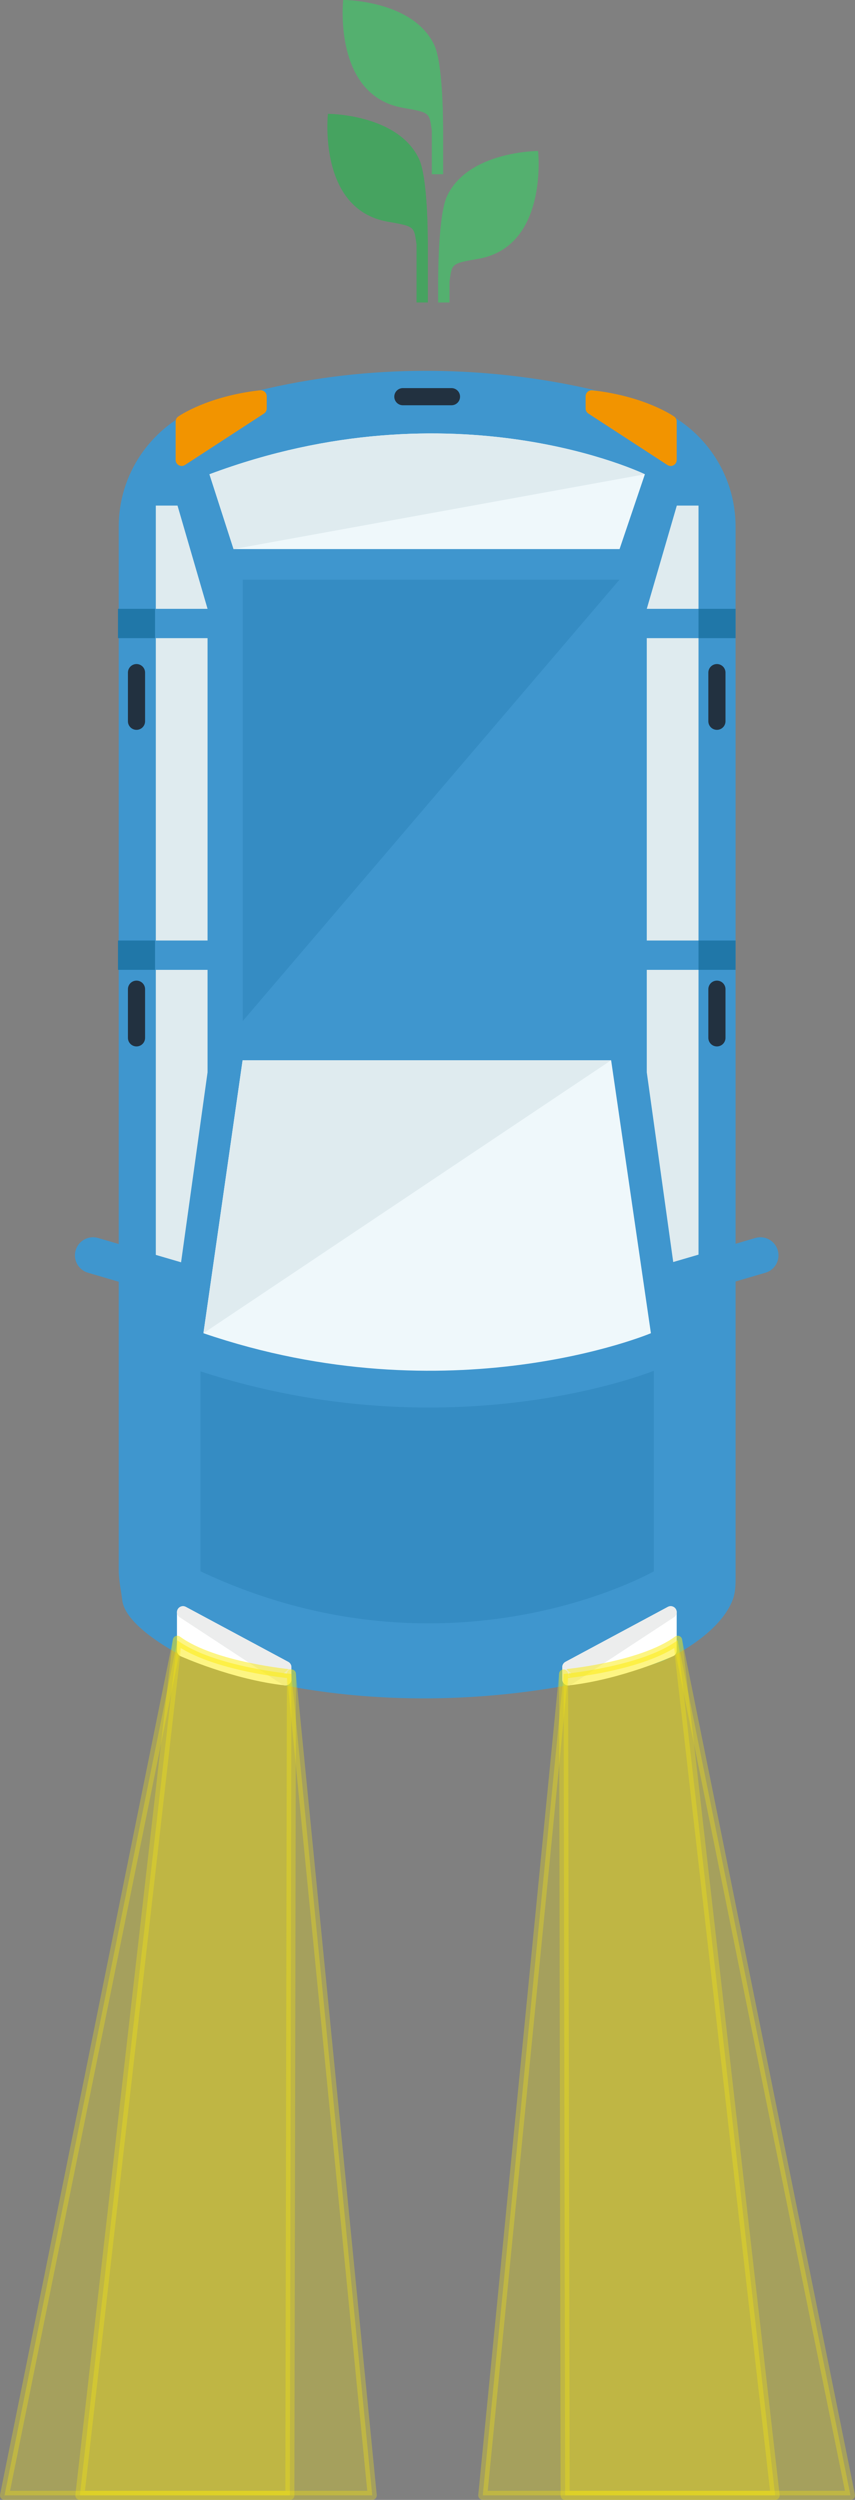 <?xml version="1.0" encoding="utf-8"?>
<!-- Generator: Adobe Illustrator 17.1.0, SVG Export Plug-In . SVG Version: 6.00 Build 0)  -->
<!DOCTYPE svg PUBLIC "-//W3C//DTD SVG 1.1//EN" "http://www.w3.org/Graphics/SVG/1.1/DTD/svg11.dtd">
<svg version="1.1" xmlns="http://www.w3.org/2000/svg" xmlns:xlink="http://www.w3.org/1999/xlink" x="0px" y="0px"
	 width="283.661px" height="828.82px" viewBox="0 0 283.661 828.82" enable-background="new 0 0 283.661 828.82"
	 xml:space="preserve">
<rect x="0" y="0" width="283.661" height="828.82" fill="#808080" stroke="none"/>
<g id="Väg" display="none">
	
		<rect x="-256.502" y="90.29" display="inline" fill="#3E3D40" stroke="#3E3D40" stroke-width="4.773" stroke-linecap="round" stroke-linejoin="round" stroke-miterlimit="10" width="846" height="799.065"/>
</g>
<g id="Sidan" display="none">
	<path display="inline" fill="#BDC3C7" d="M306.57-26.46c23.176,0,42.295,17.327,45.145,39.728h174.391
		c2.85-22.4,21.967-39.728,45.143-39.728c23.174,0,42.295,17.327,45.144,39.728h41.793c0,0-3.193-23.021-9.66-58.733
		c-8.854-3.995-110.498-27.612-110.498-27.612s-59.357-39.09-86.004-52.486c-31.443,0-171.832,0-171.832,0L232.76-58.861v72.129
		h28.668C264.277-9.133,283.396-26.46,306.57-26.46z"/>
	<path display="inline" fill="#3F96CE" d="M658.223,16.094c-0.008,0.002-0.023,0.002-0.037,0h-41.793
		c-1.424,0-2.627-1.057-2.807-2.469c-2.701-21.24-20.902-37.258-42.338-37.258S531.611-7.615,528.91,13.625
		c-0.18,1.412-1.383,2.469-2.805,2.469H351.715c-1.423,0-2.625-1.057-2.805-2.469c-2.701-21.24-20.904-37.258-42.34-37.258
		c-21.434,0-39.637,16.017-42.338,37.258c-0.18,1.412-1.382,2.469-2.805,2.469H232.76c-1.562,0-2.828-1.264-2.828-2.826v-72.129
		c0-0.587,0.184-1.159,0.523-1.639l47.432-66.703c0.53-0.746,1.391-1.189,2.305-1.189h171.832c0.441,0,0.877,0.104,1.272,0.301
		c25.301,12.721,80.459,48.826,85.863,52.373c8.559,1.991,101.756,23.717,110.529,27.676c0.848,0.383,1.453,1.158,1.619,2.073
		c5.91,32.63,9.127,54.954,9.615,58.388c0.082,0.27,0.129,0.553,0.129,0.85C661.051,14.83,659.783,16.094,658.223,16.094z"/>
	<path display="inline" fill="#EFF8FB" d="M269.442-64.096l22.132-50.713H449.43c26.779,13.941,73.439,50.336,74.014,50.713H269.442
		z"/>
	
		<path display="inline" fill="none" stroke="#309959" stroke-width="9.486" stroke-linecap="round" stroke-linejoin="round" stroke-miterlimit="10" d="
		M301.692-56.662"/>
	<g display="inline">
		<g>
			<polygon fill="#FFFFFF" points="632.537,-24.307 654.723,-24.307 652.447,-38.272 632.537,-38.272 			"/>
			<path fill="#FFFFFF" d="M655.75-22.232h-23.213c-1.145,0-2.072-0.93-2.072-2.074v-13.965c0-1.145,0.928-2.074,2.072-2.074h19.91
				L655.75-22.232z"/>
		</g>
	</g>
	<polygon display="inline" fill="#DFEBEF" points="520.656,-64.096 269.442,-64.096 291.574,-114.809 	"/>
	<polygon display="inline" fill="#F29400" points="248.394,-22.836 229.945,-22.836 229.945,-40.114 238.102,-40.114 	"/>
	<g display="inline">
		<circle fill="#FFFFFF" stroke="#000000" stroke-width="18.011" stroke-miterlimit="10" cx="306.57" cy="20.262" r="26.486"/>
	</g>
	<g display="inline">
		<circle fill="#FFFFFF" stroke="#000000" stroke-width="18.011" stroke-miterlimit="10" cx="571.848" cy="20.262" r="26.486"/>
	</g>
	<g display="inline">
		<rect x="409.672" y="-118.633" fill="#3F96CE" width="5.691" height="58.332"/>
	</g>
	<g display="inline">
		<rect x="303.725" y="-118.633" fill="#3F96CE" width="5.691" height="58.332"/>
	</g>
	
		<path display="inline" opacity="0.5" fill="none" stroke="#2077A8" stroke-width="5.691" stroke-linejoin="round" stroke-miterlimit="10" d="
		M520.783-72.588v75.1H360.359c-7.133-23.199-28.795-39.727-53.789-39.727v-26.88"/>
	<g display="inline" opacity="0.5">
		
			<line fill="none" stroke="#2077A8" stroke-width="5.691" stroke-linejoin="round" stroke-miterlimit="10" x1="412.517" y1="-64.096" x2="412.517" y2="-0.4"/>
	</g>
	
		<line display="inline" fill="none" stroke="#223140" stroke-width="5.691" stroke-linecap="round" stroke-linejoin="round" stroke-miterlimit="10" x1="320.819" y1="-49.344" x2="336.945" y2="-49.344"/>
	
		<line display="inline" fill="none" stroke="#223140" stroke-width="5.691" stroke-linecap="round" stroke-linejoin="round" stroke-miterlimit="10" x1="425.779" y1="-49.344" x2="441.906" y2="-49.344"/>
	
		<circle display="inline" fill="#3F96CE" stroke="#1A6995" stroke-width="3.477" stroke-linecap="round" stroke-linejoin="round" stroke-miterlimit="10" cx="267.483" cy="-42.459" r="10.454"/>
	<path display="inline" fill="#1A6995" d="M528.185-69.623c0,5.147-4.174,9.322-9.32,9.322h-13.978
		c-5.148,0-9.322-4.175-9.322-9.322l0,0c0-5.148,4.174-9.322,9.322-9.322h13.978C524.012-78.945,528.185-74.772,528.185-69.623
		L528.185-69.623z"/>
</g>
<g id="Ovan">
	<g>
		<path fill="#3F96CE" d="M40.555,530.515c-0.383-3.256-1.168-6.519-1.168-9.943V174.617c0-8.731,2.632-16.849,7.146-23.601
			c4.531-6.778,10.96-12.181,18.525-15.449l0.526-0.205c81.956-28,152.458,0.109,152.458,0.109l0.592,0.21
			c7.387,3.251,13.672,8.543,18.145,15.162c4.584,6.786,7.262,14.967,7.262,23.773v345.955c0,3.424,0.189,6.91-0.998,9.943
			c-4.832,12.328-23,20.133-23,20.133s-74.502,28-156.458,0C63.584,550.648,41.723,540.458,40.555,530.515z"/>
		
			<line fill="none" stroke="#223140" stroke-width="5.691" stroke-linecap="round" stroke-linejoin="round" stroke-miterlimit="10" x1="237.85" y1="223.004" x2="237.85" y2="239.13"/>
		
			<line fill="none" stroke="#223140" stroke-width="5.691" stroke-linecap="round" stroke-linejoin="round" stroke-miterlimit="10" x1="133.658" y1="131.518" x2="149.784" y2="131.518"/>
		
			<line fill="none" stroke="#223140" stroke-width="5.691" stroke-linecap="round" stroke-linejoin="round" stroke-miterlimit="10" x1="237.85" y1="327.964" x2="237.85" y2="344.091"/>
		<g>
			
				<line fill="none" stroke="#223140" stroke-width="5.691" stroke-linecap="round" stroke-linejoin="round" stroke-miterlimit="10" x1="45.288" y1="223.004" x2="45.288" y2="239.13"/>
			
				<line fill="none" stroke="#223140" stroke-width="5.691" stroke-linecap="round" stroke-linejoin="round" stroke-miterlimit="10" x1="45.288" y1="327.964" x2="45.288" y2="344.091"/>
		</g>
		<path fill="#EFF8FB" d="M67.491,442.019l12.999-90.5h122.26l13.199,90.5C215.949,442.019,149.447,470.019,67.491,442.019z"/>
		<path fill="#EFF8FB" d="M69.491,157.241l7.998,24.805h128.062l8.398-24.805C213.949,157.241,150.947,126.768,69.491,157.241z"/>
		<polygon fill="#DFEBEF" points="231.746,321.548 231.746,426.968 224.545,426.968 214.58,355.518 214.58,321.548 		"/>
		<polygon fill="#DFEBEF" points="214.58,201.852 231.746,201.852 231.746,167.627 224.545,167.627 		"/>
		<rect x="214.58" y="211.574" fill="#DFEBEF" width="17.166" height="100.252"/>
		<polygon fill="#DFEBEF" points="51.692,321.548 51.692,426.968 58.894,426.968 68.859,355.518 68.859,321.548 		"/>
		<polygon fill="#DFEBEF" points="68.859,201.852 51.692,201.852 51.692,167.627 58.894,167.627 		"/>
		<rect x="51.692" y="211.574" fill="#DFEBEF" width="17.167" height="100.252"/>
		<path fill="#3F96CE" d="M226.711,429.943c-3.18,0.93-6.514-0.892-7.445-4.072l0,0c-0.93-3.18,0.893-6.514,4.072-7.445
			l27.254-7.979c3.18-0.932,6.512,0.893,7.443,4.072l0,0c0.932,3.18-0.893,6.512-4.072,7.443L226.711,429.943z"/>
		<path fill="#3F96CE" d="M56.428,429.943c3.18,0.93,6.513-0.892,7.444-4.072l0,0c0.931-3.18-0.893-6.514-4.072-7.445l-27.253-7.979
			c-3.18-0.932-6.513,0.893-7.444,4.072l0,0c-0.931,3.18,0.893,6.512,4.072,7.443L56.428,429.943z"/>
		<polygon fill="#DFEBEF" points="67.491,442.019 80.49,351.518 202.75,351.518 		"/>
		<path fill="#DFEBEF" d="M77.489,182.046l-7.998-24.805c81.456-30.473,144.458,0,144.458,0L77.489,182.046z"/>
		<g>
			
				<path fill="#FFFFFF" stroke="#FFFFFF" stroke-width="4" stroke-linecap="round" stroke-linejoin="round" stroke-miterlimit="10" d="
				M188.541,552.742l33.965-18.223v12.746c0,0-16.846,7.604-33.965,9.527C188.541,555.755,188.541,552.742,188.541,552.742z"/>
			
				<path fill="#ECEDED" stroke="#ECEDED" stroke-width="4" stroke-linecap="round" stroke-linejoin="round" stroke-miterlimit="10" d="
				M188.541,556.792c0-1.037,0-4.051,0-4.051l33.965-18.223L188.541,556.792z"/>
		</g>
		
			<path fill="#F29400" stroke="#F29400" stroke-width="4" stroke-linecap="round" stroke-linejoin="round" stroke-miterlimit="10" d="
			M196.291,135.435l26.215,17.055v-12.747c0,0-9.096-6.434-26.215-8.358C196.291,132.422,196.291,135.435,196.291,135.435z"/>
		
			<path fill="#F29400" stroke="#F29400" stroke-width="4" stroke-linecap="round" stroke-linejoin="round" stroke-miterlimit="10" d="
			M86.491,135.435l-26.215,17.055v-12.747c0,0,9.096-6.434,26.215-8.358C86.491,132.422,86.491,135.435,86.491,135.435z"/>
		<g>
			
				<path fill="#FFFFFF" stroke="#FFFFFF" stroke-width="4" stroke-linecap="round" stroke-linejoin="round" stroke-miterlimit="10" d="
				M94.677,552.742l-33.965-18.223v12.746c0,0,16.846,7.604,33.965,9.527C94.677,555.755,94.677,552.742,94.677,552.742z"/>
			
				<path fill="#ECEDED" stroke="#ECEDED" stroke-width="4" stroke-linecap="round" stroke-linejoin="round" stroke-miterlimit="10" d="
				M94.677,556.792c0-1.037,0-4.051,0-4.051l-33.965-18.223L94.677,556.792z"/>
		</g>
		<rect x="231.746" y="201.852" fill="#2077A8" width="12.295" height="9.722"/>
		<rect x="231.746" y="311.826" fill="#2077A8" width="12.295" height="9.722"/>
		<rect x="39.141" y="201.852" fill="#2077A8" width="12.294" height="9.722"/>
		<rect x="39.141" y="311.826" fill="#2077A8" width="12.294" height="9.722"/>
		<polygon opacity="0.3" fill="#2077A8" points="80.54,338.518 80.54,192.185 205.523,192.185 		"/>
		<path opacity="0.3" fill="#2077A8" d="M66.511,520.955c82.487,38.836,150.417,0,150.417,0v-66.492c0,0-66.95,27.307-150.417,0.201
			C66.511,494.386,66.511,520.955,66.511,520.955z"/>
	</g>
	<g>
		<g>
			<g>
				<path fill="#54B06F" d="M145.36,93.011c0.053-3.209,0.104-21.965,2.971-28.026c7.047-14.927,30.189-14.927,30.189-14.927
					s3.49,31.702-19.861,35.756c-9.137,1.579-8.657,1.633-9.53,7.545v6.932h-3.769V93.011z"/>
			</g>
		</g>
		<g>
			<g>
				<path fill="#46A360" d="M141.955,80.703c-0.047-3.204-0.105-21.958-2.963-28.021c-7.055-14.93-30.197-14.93-30.197-14.93
					s-3.49,31.7,19.865,35.753c9.137,1.588,8.648,1.643,9.533,7.549v19.236h3.762V80.703z"/>
			</g>
			<g>
				<path fill="#46A360" d="M141.85,75.093c-0.188-6.975-0.791-18.022-2.857-22.411c-7.055-14.93-30.197-14.93-30.197-14.93"/>
			</g>
		</g>
		<g>
			<g>
				<path fill="#54B06F" d="M147.02,42.949c-0.045-3.202-0.105-21.956-2.963-28.019C137,0,113.858,0,113.858,0
					s-3.488,31.699,19.869,35.751c9.137,1.591,8.648,1.642,9.533,7.549v14.467h3.76V42.949z"/>
			</g>
			<g>
				<path fill="#54B06F" d="M146.915,37.342c-0.186-6.972-0.79-18.02-2.858-22.412C137,0,113.858,0,113.858,0"/>
			</g>
		</g>
	</g>
</g>
<g id="Strålkastare">
	<g>
		
			<path opacity="0.3" fill="#FCEA0D" stroke="#FCEA0D" stroke-width="3" stroke-linecap="round" stroke-linejoin="round" stroke-miterlimit="10" d="
			M58.833,543.822L1.5,827.32h122L96.679,554.987C96.679,554.987,70.833,552.657,58.833,543.822z"/>
		
			<path opacity="0.3" fill="#FCEA0D" stroke="#FCEA0D" stroke-width="3" stroke-linecap="round" stroke-linejoin="round" stroke-miterlimit="10" d="
			M58.833,543.822L26.5,827.32h69.667l0.512-272.333C96.679,554.987,70.833,552.657,58.833,543.822z"/>
	</g>
	<g>
		
			<path opacity="0.3" fill="#FCEA0D" stroke="#FCEA0D" stroke-width="3" stroke-linecap="round" stroke-linejoin="round" stroke-miterlimit="10" d="
			M224.828,543.822l57.333,283.498h-122l26.821-272.333C186.982,554.987,212.828,552.657,224.828,543.822z"/>
		
			<path opacity="0.3" fill="#FCEA0D" stroke="#FCEA0D" stroke-width="3" stroke-linecap="round" stroke-linejoin="round" stroke-miterlimit="10" d="
			M224.828,543.822l32.333,283.498h-69.667l-0.512-272.333C186.982,554.987,212.828,552.657,224.828,543.822z"/>
	</g>
</g>
</svg>
